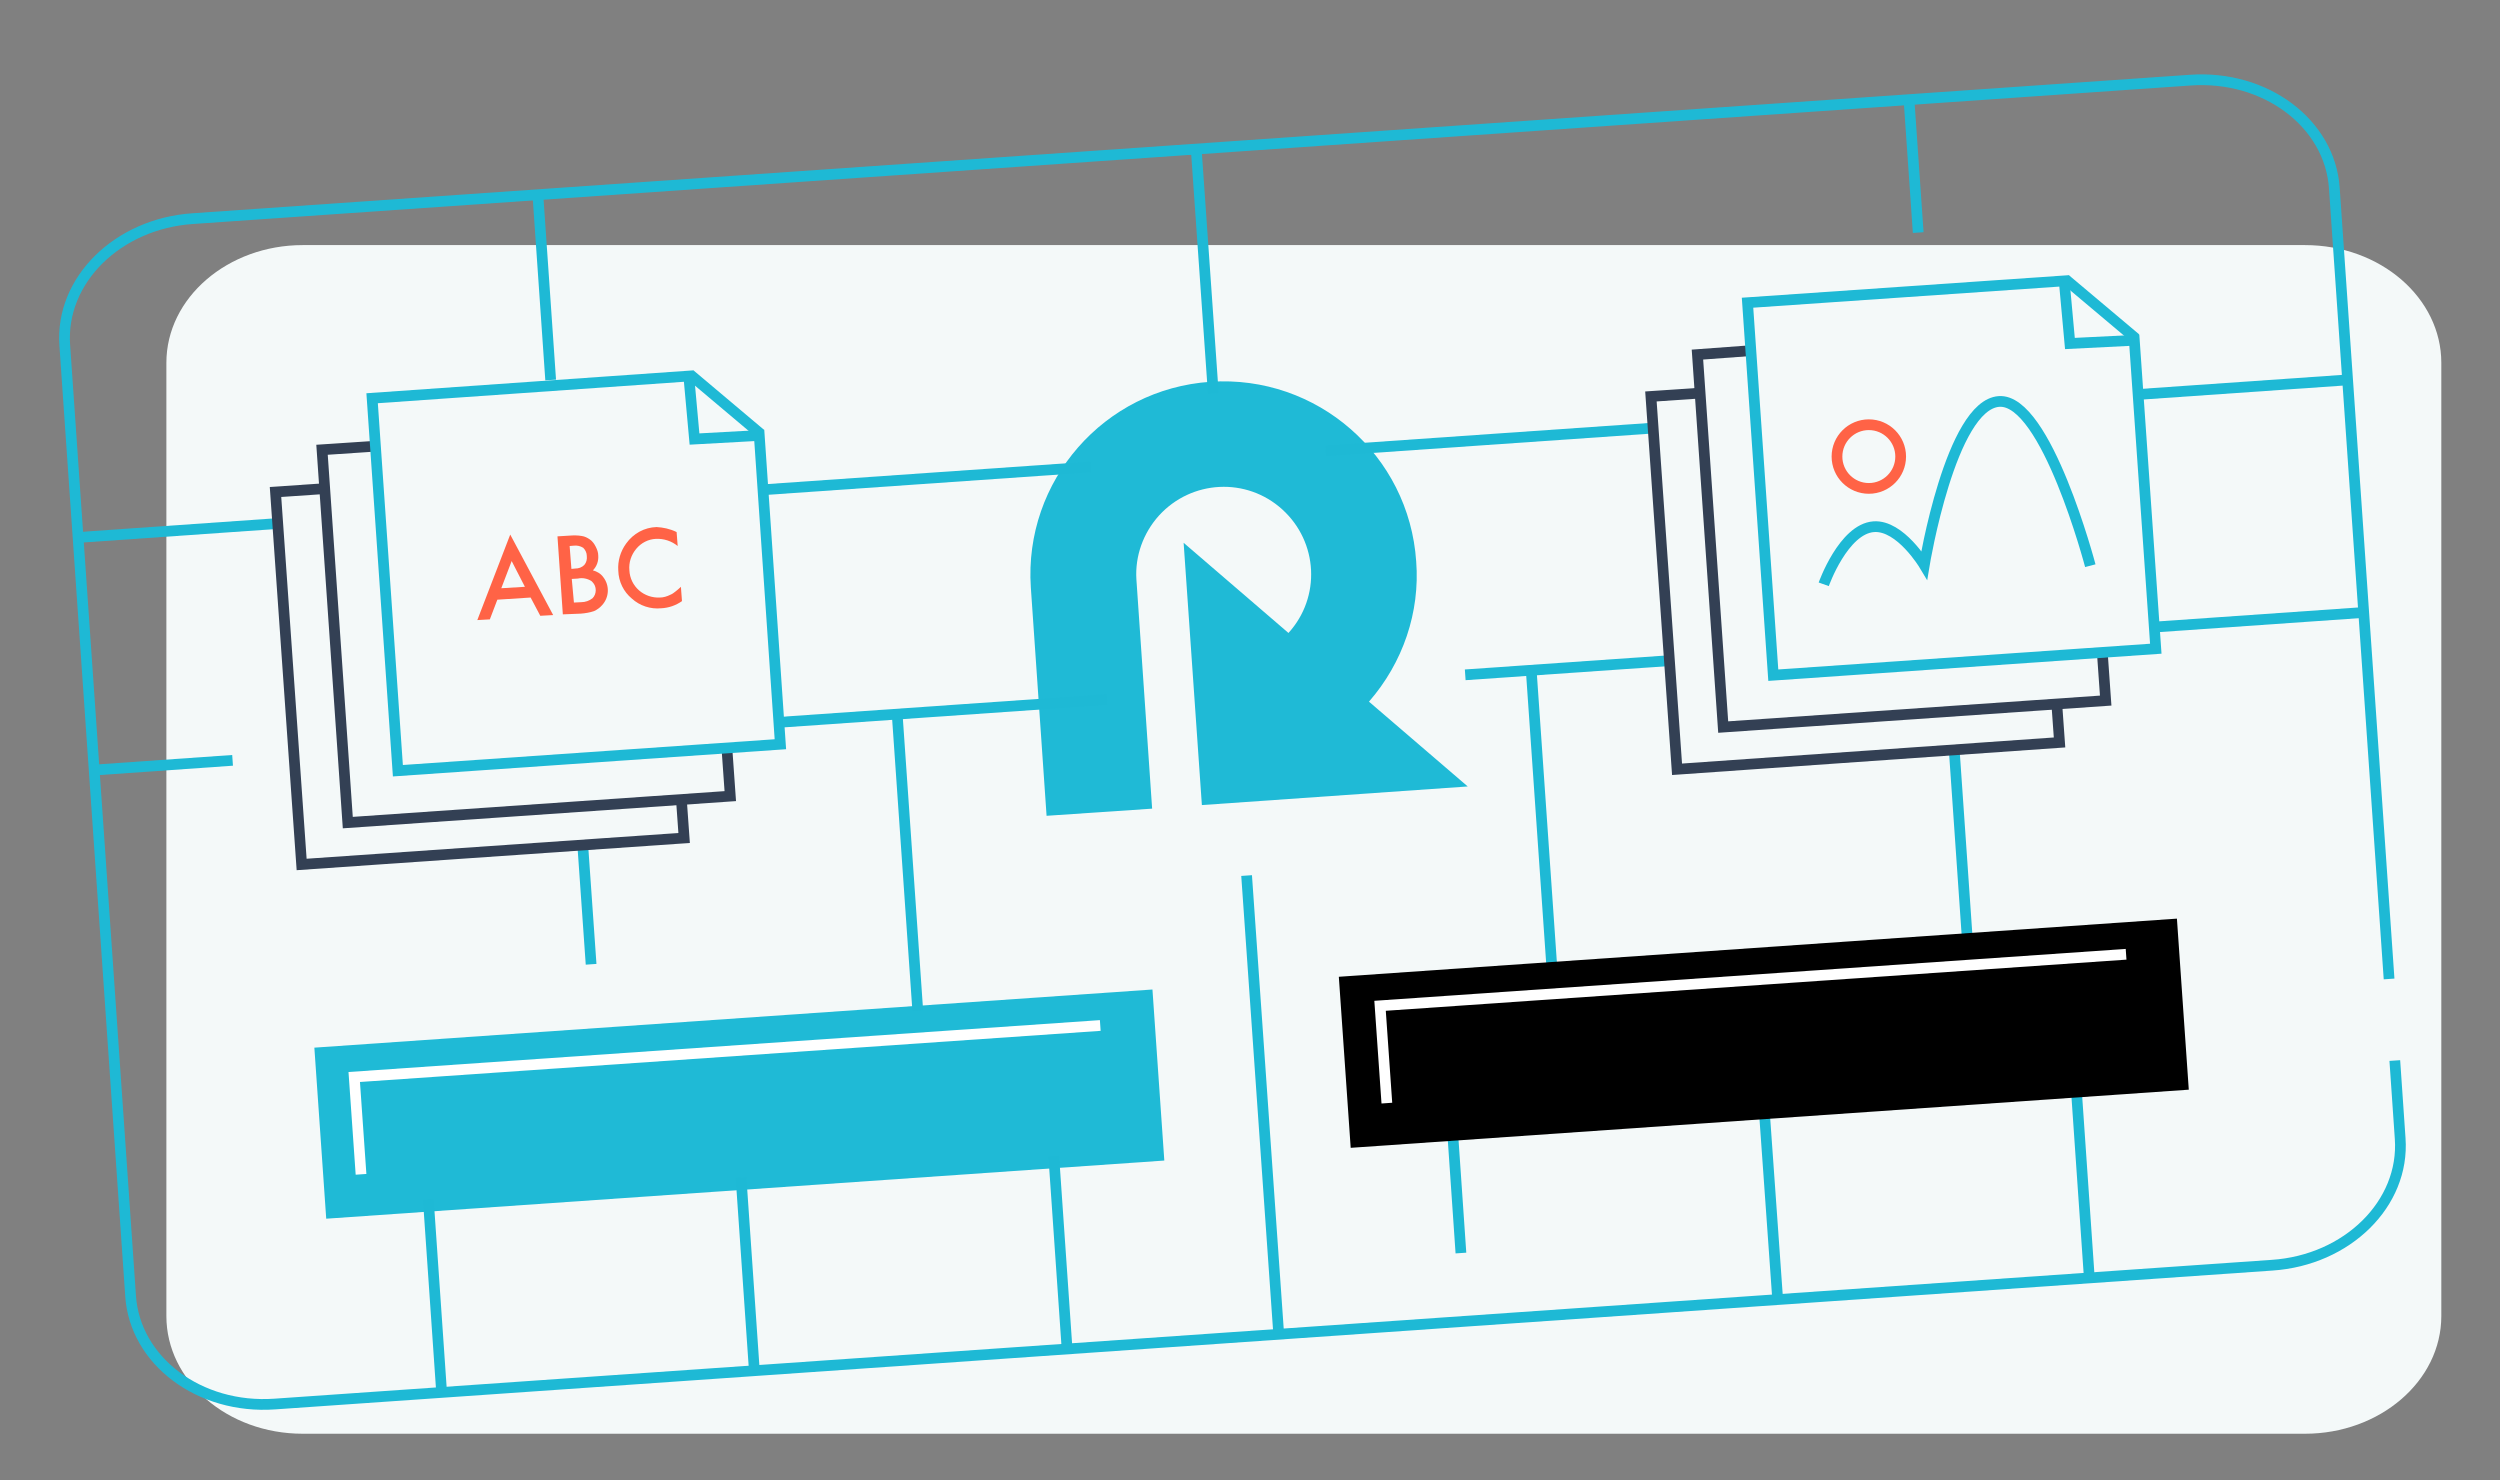 <?xml version="1.0" encoding="utf-8"?>
<!-- Generator: Adobe Illustrator 25.0.0, SVG Export Plug-In . SVG Version: 6.00 Build 0)  -->
<svg version="1.1" id="Layer_1" xmlns="http://www.w3.org/2000/svg" xmlns:xlink="http://www.w3.org/1999/xlink" x="0px" y="0px"
	 viewBox="0 0 698.7 413.7" style="enable-background:new 0 0 698.7 413.7;" xml:space="preserve">
<rect x="0" y="0" width="698.7" height="413.7" fill="#808080" stroke="none"/>
<style type="text/css">
	.st0{fill:#F4F9F9;}
	.st1{fill:none;stroke:#1EB9D5;stroke-width:3;stroke-miterlimit:10;}
	.st2{fill-rule:evenodd;clip-rule:evenodd;fill:#1FBAD6;}
	.st3{fill:#1FBAD6;}
	.st4{fill:none;stroke:#334054;stroke-width:3;stroke-miterlimit:10;}
	.st5{fill:#FF6346;}
	.st6{fill:none;stroke:#FF6346;stroke-width:3;stroke-miterlimit:10;}
	.st7{fill:none;stroke:#FFFFFF;stroke-width:3;stroke-miterlimit:10;}
</style>
<path class="st0" d="M682.3,346v21.8c0,18.2-17.2,32.9-38.1,32.9H84.6c-21.1,0-38.1-14.8-38.1-32.9V101.4
	c0-18.2,17.2-32.9,38.1-32.9h559.6c21.1,0,38.1,14.8,38.1,32.9L682.3,346L682.3,346z"/>
<g>
	<path class="st1" d="M669.3,296.4l1.5,21.8c1.3,18.2-14.8,34-35.8,35.4L76.8,392.4c-21.1,1.5-39.1-12.1-40.3-30.2L18.1,96.5
		c-1.3-18.2,14.8-34,35.8-35.4l558.2-38.7c21.1-1.5,39.1,12.1,40.3,30.2l15.3,221"/>
	<path class="st2" d="M382.6,196.1l27.6,23.7l-74.3,5.2l-5.1-73.3l29.3,25.2c9.1-10,8.3-25.4-1.7-34.5c-10-9.1-25.4-8.3-34.5,1.7
		c-4.4,4.9-6.7,11.3-6.3,17.8l0,0l4.4,64.1l-29.5,2l-4.4-63.8c-2-29.8,20.5-55.5,50.2-57.5c29.8-2,55.5,20.5,57.5,50.2
		C396.9,171.1,392.1,185.2,382.6,196.1L382.6,196.1z"/>
	
		<rect x="89.2" y="284.5" transform="matrix(0.998 -6.924367e-02 6.924367e-02 0.998 -20.865 15.043)" class="st3" width="234.7" height="47.9"/>
	<line class="st1" x1="150.3" y1="54.1" x2="153.9" y2="106.2"/>
	<line class="st1" x1="162.9" y1="236.7" x2="165.2" y2="269.5"/>
	<line class="st1" x1="250.7" y1="199" x2="256.5" y2="282.5"/>
	<line class="st1" x1="427.9" y1="186.7" x2="433.7" y2="270.2"/>
	<line class="st1" x1="334.3" y1="41.4" x2="339.1" y2="110"/>
	<line class="st1" x1="348.4" y1="244.7" x2="357.3" y2="371.8"/>
	<line class="st1" x1="533.5" y1="27.5" x2="536.1" y2="65"/>
	<line class="st1" x1="546.2" y1="210.1" x2="549.8" y2="262.1"/>
	<line class="st1" x1="294.5" y1="323.1" x2="298.2" y2="376.6"/>
	<line class="st1" x1="405.9" y1="315.3" x2="408.3" y2="350.2"/>
	<line class="st1" x1="580.2" y1="303.2" x2="583.9" y2="356.8"/>
	<line class="st1" x1="119.7" y1="335.2" x2="123.4" y2="388.8"/>
	<line class="st1" x1="207.1" y1="329.1" x2="210.8" y2="382.7"/>
	<line class="st1" x1="493" y1="309.3" x2="496.8" y2="362.8"/>
	
		<rect x="375.4" y="264.7" transform="matrix(0.998 -6.924367e-02 6.924367e-02 0.998 -18.803 34.813)" width="234.7" height="47.9"/>
	<line class="st1" x1="22" y1="150.2" x2="77.8" y2="146.3"/>
	<line class="st1" x1="212.9" y1="136.9" x2="304.9" y2="130.5"/>
	<line class="st1" x1="596.8" y1="110.3" x2="655.7" y2="106.2"/>
	<line class="st1" x1="370.5" y1="126" x2="462.6" y2="119.6"/>
	<line class="st1" x1="26.5" y1="215.2" x2="65" y2="212.5"/>
	<line class="st1" x1="217.4" y1="201.9" x2="309.4" y2="195.5"/>
	<line class="st1" x1="601.4" y1="175.3" x2="660.2" y2="171.2"/>
	<line class="st1" x1="409.5" y1="188.6" x2="467.1" y2="184.6"/>
	<polyline class="st4" points="203.2,209.8 204.1,222.5 97.2,229.9 90,125.7 104.9,124.7 	"/>
	<polyline class="st4" points="190.5,224.4 191.2,234.2 84.3,241.6 77,137.5 90.2,136.6 	"/>
	<polygon class="st1" points="218.1,208 111.2,215.4 104,111.3 192.5,105.1 194.1,122.7 212.2,121.7 	"/>
	<line class="st1" x1="192.9" y1="104.7" x2="212.6" y2="121.3"/>
	<path class="st5" d="M148.3,167l-9.3,0.6l-2.1,5.5l-3.5,0.2l9.2-23.9l12,22.5l-3.6,0.2L148.3,167z M146.7,164l-3.7-7.2l-2.9,7.6
		L146.7,164z"/>
	<path class="st5" d="M157.3,171.7l-1.5-21.8l3.3-0.2c1.2-0.1,2.4-0.1,3.5,0.1c0.8,0.1,1.6,0.5,2.3,1c0.7,0.5,1.2,1.2,1.6,2
		c0.4,0.8,0.7,1.6,0.7,2.5c0.1,1.5-0.4,3-1.5,4.1c1.1,0.3,2.2,0.9,2.9,1.9c1.8,2.3,1.7,5.6-0.3,7.8c-0.6,0.7-1.4,1.3-2.3,1.7
		c-1.2,0.4-2.4,0.6-3.7,0.7L157.3,171.7z M159.7,159l1-0.1c1,0,1.9-0.3,2.6-1c0.6-0.7,0.8-1.6,0.7-2.5c0-0.9-0.4-1.7-1-2.3
		c-0.8-0.5-1.7-0.7-2.6-0.6l-1.2,0.1L159.7,159z M160.4,168.4l2-0.1c1.2,0,2.3-0.4,3.2-1.1c1.2-1.2,1.2-3.3,0-4.5
		c-0.1-0.1-0.2-0.2-0.3-0.3c-1.1-0.7-2.5-1-3.8-0.7l-1.7,0.1L160.4,168.4z"/>
	<path class="st5" d="M189.1,148.7l0.3,3.9c-1.7-1.4-3.9-2.1-6.1-2c-2.1,0.1-4.1,1.1-5.5,2.8c-1.4,1.7-2.1,3.8-1.9,6
		c0.1,2.2,1.1,4.2,2.7,5.6c1.6,1.4,3.7,2.1,5.8,2c1,0,2-0.3,3-0.8c0.5-0.2,0.9-0.5,1.4-0.9c0.5-0.4,1-0.8,1.5-1.3l0.3,4
		c-1.7,1.2-3.7,1.9-5.8,2c-3,0.3-6-0.7-8.2-2.7c-2.3-1.9-3.7-4.7-3.8-7.8c-0.2-2.7,0.6-5.4,2.2-7.6c2-2.8,5.1-4.5,8.5-4.6
		C185.3,147.4,187.3,147.8,189.1,148.7z"/>
	<polyline class="st4" points="587.6,183.1 588.5,195.8 481.6,203.2 474.4,99.1 489.3,98 	"/>
	<polyline class="st4" points="574.9,197.7 575.6,207.5 468.7,215 461.4,110.8 474.6,109.9 	"/>
	<polygon class="st1" points="602.5,181.3 495.6,188.7 488.4,84.6 576.9,78.5 578.5,96 596.5,95.1 	"/>
	<line class="st1" x1="577.3" y1="78.1" x2="596.9" y2="94.6"/>
	<circle class="st6" cx="522.3" cy="127.6" r="8.9"/>
	<path class="st1" d="M509.7,163.3c0,0,5.5-15.5,14-16.1c7.4-0.5,14.1,10.7,14.1,10.7s7.4-44.8,20.9-45.7
		c13.2-0.9,25.5,45.9,25.5,45.9"/>
	<polyline class="st7" points="100.9,328.2 99,301 307.5,286.6 	"/>
	<polyline class="st7" points="387.6,308.3 385.7,281.1 594.2,266.7 	"/>
</g>
</svg>
